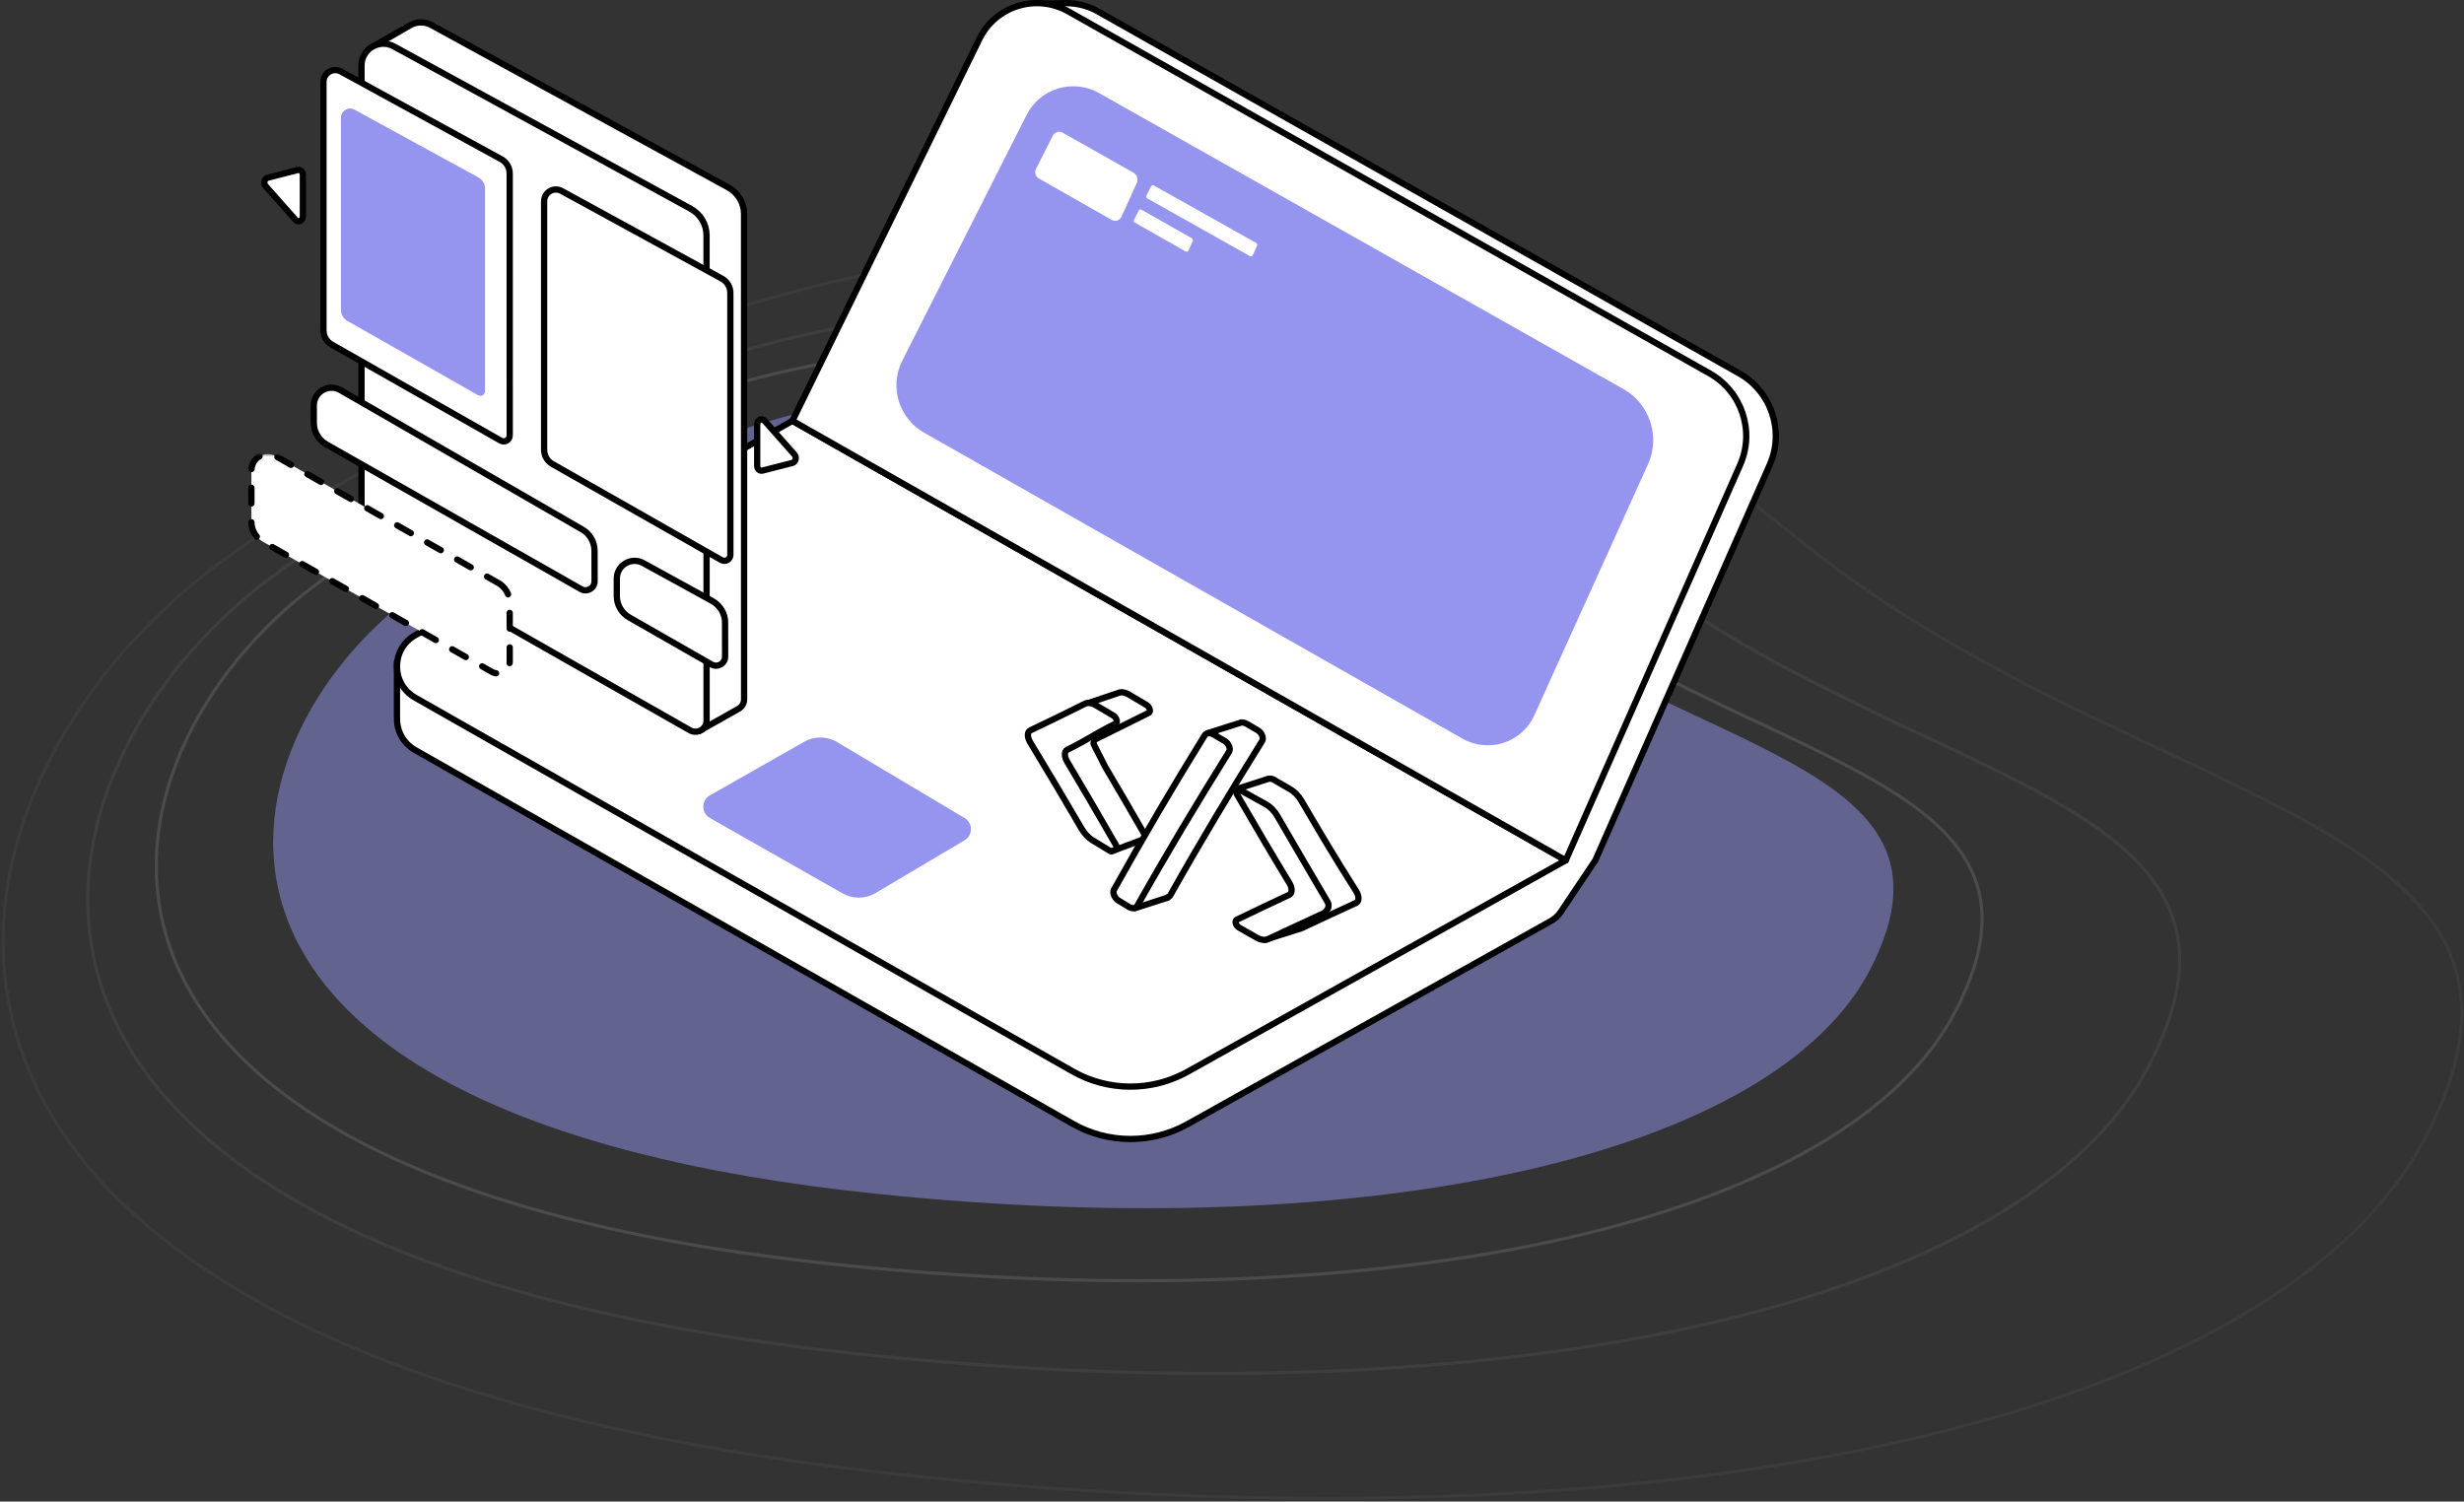 <?xml version="1.0" encoding="UTF-8"?>
<svg width="786px" height="479px" viewBox="0 0 786 479" version="1.1" xmlns="http://www.w3.org/2000/svg" xmlns:xlink="http://www.w3.org/1999/xlink">
    <rect x="0" y="0" width="786" height="479" fill="#333333" stroke="none"/>
    <!-- Generator: Sketch 52.2 (67145) - http://www.bohemiancoding.com/sketch -->
    <title>frontend</title>
    <desc>Created with Sketch.</desc>
    <defs>
        <polygon id="path-1" points="0 0.647 103.637 0.647 103.637 77.314 0 77.314"></polygon>
    </defs>
    <g id="10.-Career" stroke="none" stroke-width="1" fill="none" fill-rule="evenodd">
        <g id="frontend" transform="translate(1, 1)">
            <path d="M465.816,184.856 C535.514,240.146 630.103,241.015 595.702,308.027 C565.201,367.445 437.877,396.284 279.027,379.873 C39.774,355.159 65.941,236.846 131.347,188.281 C164.051,163.999 242.644,122.067 315.519,122.143 C388.393,122.22 431.856,157.916 465.816,184.856" id="Fill-1" fill="#9595EF" opacity="0.5"></path>
            <path d="M476.697,181.584 C555.238,244.192 661.827,245.176 623.062,321.058 C588.691,388.34 445.214,420.996 266.212,402.413 C-3.394,374.427 26.093,240.456 99.797,185.464 C136.649,157.967 225.213,110.485 307.333,110.572 C389.453,110.659 438.429,151.079 476.697,181.584" id="Fill-1" stroke="#979797" opacity="0.247"></path>
            <path d="M517.174,178.872 C607.158,250.424 729.277,251.548 684.864,338.27 C645.486,415.164 481.105,452.485 276.022,431.248 C-32.864,399.264 0.919,246.153 85.361,183.305 C127.583,151.881 229.05,97.616 323.135,97.714 C417.219,97.814 473.331,144.009 517.174,178.872" id="Fill-1" stroke="#979797" opacity="0.113"></path>
            <path d="M576.12,173.727 C681.882,257.747 825.412,259.067 773.212,360.9 C726.929,451.192 533.726,495.015 292.685,470.078 C-70.361,432.521 -30.654,252.732 68.594,178.933 C118.219,142.033 237.477,78.313 348.058,78.429 C458.639,78.546 524.589,132.79 576.12,173.727" id="Fill-1" stroke="#979797" opacity="0.083"></path>
            <g id="Group" transform="translate(72, 0)">
                <path d="M481.772,118.101 L277.238,2.645 C273.967,0.798 270.413,-0.036 266.922,0.013 L266.921,0 L254.113,0.336 L256.527,3.024 C253.34,4.967 250.636,7.788 248.87,11.394 L189.21,133.238 L416.331,262.33 L414.46,263.7 L367.668,256.741 L179.783,149.949 L69.834,212.443 L53.625,210.032 L53.625,227.927 L53.649,227.93 C53.518,231.934 55.434,235.997 59.436,238.27 L269.164,357.477 C280.512,363.927 294.431,363.975 305.826,357.606 L421.731,292.81 C422.966,292.119 423.987,291.161 424.772,290.046 L424.773,290.045 C424.926,289.827 425.083,289.613 425.215,289.385 L435.896,273.451 L491.521,147.301 C496.275,136.521 492.064,123.91 481.772,118.101" id="Fill-1" fill="#FFFFFF"></path>
                <path d="M481.772,118.101 L277.238,2.645 C273.967,0.798 270.413,-0.036 266.922,0.013 L266.921,0 L254.113,0.336 L256.527,3.024 C253.34,4.967 250.636,7.788 248.87,11.394 L189.21,133.238 L416.331,262.33 L414.46,263.7 L367.668,256.741 L179.783,149.949 L69.834,212.443 L53.625,210.032 L53.625,227.927 L53.649,227.93 C53.518,231.934 55.434,235.997 59.436,238.27 L269.164,357.477 C280.512,363.927 294.431,363.975 305.826,357.606 L421.731,292.81 C422.966,292.119 423.987,291.161 424.772,290.046 L424.773,290.045 C424.926,289.827 425.083,289.613 425.215,289.385 L435.896,273.451 L491.521,147.301 C496.275,136.521 492.064,123.91 481.772,118.101 Z" id="Stroke-3" stroke="#000000" stroke-width="2" stroke-linejoin="round"></path>
                <path d="M59.436,221.56 L269.163,340.767 C280.512,347.216 294.432,347.265 305.826,340.896 L426.469,273.45 L179.782,133.239 L59.436,201.641 C51.688,206.044 51.688,217.157 59.436,221.56" id="Fill-5" fill="#FFFFFF"></path>
                <path d="M59.436,221.56 L269.163,340.767 C280.512,347.216 294.432,347.265 305.826,340.896 L426.469,273.45 L179.782,133.239 L59.436,201.641 C51.688,206.044 51.688,217.157 59.436,221.56 Z" id="Stroke-7" stroke="#000000" stroke-width="2" stroke-linejoin="round"></path>
                <path d="M426.469,273.451 L482.093,147.3 C486.846,136.521 482.636,123.911 472.343,118.1 L267.809,2.645 C257.586,-3.125 244.589,0.883 239.441,11.395 L179.783,133.238 L426.469,273.451 Z" id="Fill-9" fill="#FFFFFF"></path>
                <path d="M426.469,273.451 L482.093,147.3 C486.846,136.521 482.636,123.911 472.343,118.1 L267.809,2.645 C257.586,-3.125 244.589,0.883 239.441,11.395 L179.783,133.238 L426.469,273.451 Z" id="Stroke-11" stroke="#000000" stroke-width="2" stroke-linejoin="round"></path>
                <path d="M416.476,227.083 L452.771,146.94 C456.657,138.126 453.215,127.818 444.8,123.068 L277.59,28.681 C269.232,23.964 258.606,27.241 254.399,35.835 L214.723,114.263 C210.684,122.513 213.77,132.466 221.78,137.019 L393.515,234.629 C401.903,239.397 412.596,235.883 416.476,227.083" id="Fill-13" fill="#9595EF"></path>
                <path d="M284.739,68.131 L289.644,57.301 C290.169,56.11 289.704,54.717 288.567,54.074 L265.97,41.32 C264.84,40.682 263.405,41.125 262.835,42.285 L257.474,52.884 C256.929,54 257.345,55.345 258.428,55.96 L281.636,69.151 C282.77,69.796 284.215,69.321 284.739,68.131" id="Fill-15" fill="#FFFFFF"></path>
                <path d="M153.456,252.727 L183.525,235.636 C186.611,233.882 190.38,233.809 193.532,235.439 L234.466,259.811 C237.401,261.329 237.482,265.475 234.609,267.105 L206.123,283.987 C202.91,285.812 198.967,285.811 195.756,283.985 L153.456,259.942 C150.65,258.347 150.65,254.322 153.456,252.727" id="Fill-17" fill="#9595EF"></path>
                <path d="M326.612,80.426 L327.99,77.386 C328.136,77.051 328.006,76.661 327.686,76.479 L295.076,58.168 C294.759,57.99 294.356,58.115 294.196,58.44 L292.691,61.415 C292.537,61.729 292.655,62.106 292.959,62.28 L325.741,80.713 C326.06,80.893 326.465,80.76 326.612,80.426" id="Fill-19" fill="#FFFFFF"></path>
                <path d="M306.104,78.952 L307.481,75.911 C307.628,75.577 307.498,75.186 307.178,75.006 L291.126,65.891 C290.81,65.713 290.407,65.836 290.246,66.162 L288.741,69.137 C288.588,69.452 288.704,69.829 289.008,70.001 L305.233,79.239 C305.551,79.42 305.956,79.286 306.104,78.952" id="Fill-21" fill="#FFFFFF"></path>
                <path d="M328.274,231.999 C326.874,231.18 326.173,230.77 324.771,229.949 C324.123,229.569 323.505,229.428 322.975,229.497 L322.956,229.47 L312.291,232.88 L317.469,237.321 C309.768,249.944 302.3,262.705 295.064,275.599 L294.702,274.823 L289.005,288.725 L299.598,285.316 L299.539,285.188 C299.871,285.07 300.166,284.873 300.361,284.526 C309.709,267.88 319.547,251.516 329.654,235.314 C330.186,234.457 329.45,232.686 328.274,231.999" id="Fill-23" fill="#FFFFFF"></path>
                <path d="M328.274,231.999 C326.874,231.18 326.173,230.77 324.771,229.949 C324.123,229.569 323.505,229.428 322.975,229.497 L322.956,229.47 L312.291,232.88 L317.469,237.321 C309.768,249.944 302.3,262.705 295.064,275.599 L294.702,274.823 L289.005,288.725 L299.598,285.316 L299.539,285.188 C299.871,285.07 300.166,284.873 300.361,284.526 C309.709,267.88 319.547,251.516 329.654,235.314 C330.186,234.457 329.45,232.686 328.274,231.999 Z" id="Stroke-25" stroke="#000000" stroke-width="2" stroke-linecap="round" stroke-linejoin="round"></path>
                <path d="M359.587,283.263 C352.28,271.709 348.901,265.966 342.126,254.427 C341.223,252.888 339.976,251.595 338.66,250.831 C336.421,249.531 335.303,248.882 333.068,247.58 C332.639,247.33 331.689,247.414 331.689,247.414 L321.141,250.823 L343.495,283.529 C339.75,285.293 336.683,286.75 332.043,289 C331.323,289.349 331.775,290.912 332.761,291.478 C334.551,292.503 335.641,293.126 337.163,293.985 L330.496,298.81 L341.209,295.414 L341.219,295.386 C341.518,295.351 341.803,295.278 342.063,295.157 C349.015,291.892 352.582,290.282 359.568,287.033 C360.6,286.554 360.6,284.866 359.587,283.263" id="Fill-27" fill="#FFFFFF"></path>
                <path d="M359.587,283.263 C352.28,271.709 348.901,265.966 342.126,254.427 C341.223,252.888 339.976,251.595 338.66,250.831 C336.421,249.531 335.303,248.882 333.068,247.58 C332.639,247.33 331.689,247.414 331.689,247.414 L321.141,250.823 L343.495,283.529 C339.75,285.293 336.683,286.75 332.043,289 C331.323,289.349 331.775,290.912 332.761,291.478 C334.551,292.503 335.641,293.126 337.163,293.985 L330.496,298.81 L341.209,295.414 L341.219,295.386 C341.518,295.351 341.803,295.278 342.063,295.157 C349.015,291.892 352.582,290.282 359.568,287.033 C360.6,286.554 360.6,284.866 359.587,283.263 Z" id="Stroke-29" stroke="#000000" stroke-width="2" stroke-linecap="round" stroke-linejoin="round"></path>
                <path d="M292.183,265.308 C287.109,256.474 284.08,251.272 279.57,243.656 L275.832,236.324 C275.813,235.6 276.045,235.022 276.545,234.778 C283.314,231.46 286.657,229.76 293.481,226.384 C294.18,226.039 293.698,224.458 292.716,223.88 C290.484,222.562 289.367,221.902 287.132,220.585 C285.818,219.811 284.556,219.634 283.626,220.095 L273.625,223.461 L275.065,224.332 C272.413,225.635 269.764,226.913 266.175,228.607 C265.197,229.068 265.197,230.756 266.18,232.383 C267.021,233.777 267.809,235.082 268.558,236.324 L262.109,236.324 L281.505,270.588 L291.416,266.894 C292.367,267.472 292.851,266.47 292.183,265.308" id="Fill-31" fill="#FFFFFF"></path>
                <path d="M292.183,265.308 C287.109,256.474 284.08,251.272 279.57,243.656 L275.832,236.324 C275.813,235.6 276.045,235.022 276.545,234.778 C283.314,231.46 286.657,229.76 293.481,226.384 C294.18,226.039 293.698,224.458 292.716,223.88 C290.484,222.562 289.367,221.902 287.132,220.585 C285.818,219.811 284.556,219.634 283.626,220.095 L273.625,223.461 L275.065,224.332 C272.413,225.635 269.764,226.913 266.175,228.607 C265.197,229.068 265.197,230.756 266.18,232.383 C267.021,233.777 267.809,235.082 268.558,236.324 L262.109,236.324 L281.505,270.588 L291.416,266.894 C292.367,267.472 292.851,266.47 292.183,265.308 Z" id="Stroke-33" stroke="#000000" stroke-width="2" stroke-linecap="round" stroke-linejoin="round"></path>
                <path d="M289.812,287.935 C299.161,271.289 308.998,254.924 319.106,238.724 C319.637,237.867 318.902,236.097 317.725,235.409 C316.325,234.589 315.624,234.179 314.222,233.358 C312.971,232.627 311.81,232.742 311.247,233.651 C301.217,249.836 291.583,266.257 282.323,282.89 C281.842,283.754 282.576,285.535 283.695,286.221 C285.028,287.038 285.694,287.445 287.022,288.258 C288.208,288.983 289.294,288.856 289.812,287.935" id="Fill-35" fill="#FFFFFF"></path>
                <path d="M289.812,287.935 C299.161,271.289 308.998,254.924 319.106,238.724 C319.637,237.867 318.902,236.097 317.725,235.409 C316.325,234.589 315.624,234.179 314.222,233.358 C312.971,232.627 311.81,232.742 311.247,233.651 C301.217,249.836 291.583,266.257 282.323,282.89 C281.842,283.754 282.576,285.535 283.695,286.221 C285.028,287.038 285.694,287.445 287.022,288.258 C288.208,288.983 289.294,288.856 289.812,287.935 Z" id="Stroke-37" stroke="#000000" stroke-width="2" stroke-linecap="round" stroke-linejoin="round"></path>
                <path d="M331.514,298.565 C338.466,295.302 342.033,293.691 349.019,290.444 C350.051,289.965 351.475,288.274 350.462,286.673 C343.439,274.824 341.199,270.792 334.425,259.255 C333.522,257.715 332.275,256.421 330.96,255.658 C328.721,254.358 324.755,252.291 322.519,250.99 C321.535,250.417 321.003,251.411 321.675,252.564 C328.235,263.839 331.476,269.449 338.305,280.696 C339.277,282.294 339.244,283.98 338.222,284.46 C331.483,287.626 328.094,289.209 321.494,292.41 C320.774,292.759 321.226,294.323 322.213,294.889 C324.458,296.174 325.589,296.817 327.872,298.107 C329.214,298.864 330.528,299.029 331.514,298.565" id="Fill-39" fill="#FFFFFF"></path>
                <path d="M331.514,298.565 C338.466,295.302 342.033,293.691 349.019,290.444 C350.051,289.965 351.475,288.274 350.462,286.673 C343.439,274.824 341.199,270.792 334.425,259.255 C333.522,257.715 332.275,256.421 330.96,255.658 C328.721,254.358 324.755,252.291 322.519,250.99 C321.535,250.417 321.003,251.411 321.675,252.564 C328.235,263.839 331.476,269.449 338.305,280.696 C339.277,282.294 339.244,283.98 338.222,284.46 C331.483,287.626 328.094,289.209 321.494,292.41 C320.774,292.759 321.226,294.323 322.213,294.889 C324.458,296.174 325.589,296.817 327.872,298.107 C329.214,298.864 330.528,299.029 331.514,298.565 Z" id="Stroke-41" stroke="#000000" stroke-width="2" stroke-linecap="round" stroke-linejoin="round"></path>
                <path d="M272.016,263.351 C265.595,252.347 262.288,246.815 255.629,235.793 C254.648,234.167 254.648,232.478 255.627,232.016 C262.687,228.689 266.108,226.956 273.078,223.504 C274.007,223.043 275.27,223.22 276.583,223.994 C278.818,225.313 279.935,225.971 282.168,227.289 C283.149,227.868 283.631,229.448 282.932,229.794 C276.108,233.171 274.19,234.871 267.421,238.189 C266.458,238.66 266.461,240.356 267.427,241.981 C273.797,252.694 276.934,258.055 283.059,268.717 C283.727,269.88 281.818,270.883 280.867,270.305 C278.704,268.991 277.62,268.331 275.441,267.007 C274.16,266.228 272.927,264.912 272.016,263.351" id="Fill-43" fill="#FFFFFF"></path>
                <path d="M272.016,263.351 C265.595,252.347 262.288,246.815 255.629,235.793 C254.648,234.167 254.648,232.478 255.627,232.016 C262.687,228.689 266.108,226.956 273.078,223.504 C274.007,223.043 275.27,223.22 276.583,223.994 C278.818,225.313 279.935,225.971 282.168,227.289 C283.149,227.868 283.631,229.448 282.932,229.794 C276.108,233.171 274.19,234.871 267.421,238.189 C266.458,238.66 266.461,240.356 267.427,241.981 C273.797,252.694 276.934,258.055 283.059,268.717 C283.727,269.88 281.818,270.883 280.867,270.305 C278.704,268.991 277.62,268.331 275.441,267.007 C274.16,266.228 272.927,264.912 272.016,263.351 Z" id="Stroke-45" stroke="#000000" stroke-width="2" stroke-linecap="round" stroke-linejoin="round"></path>
                <path d="M164.366,222.074 L164.352,67.274 C164.352,63.755 162.432,60.514 159.338,58.809 L64.633,7.001 C62.216,5.679 59.525,5.957 57.49,7.259 L45.021,14.408 L52.5,28.098 L54.285,27.008 L54.285,159.974 C54.285,163.446 56.156,166.653 59.188,168.377 L138.511,213.463 L135.094,219.116 L149.961,232.234 L162.23,225.312 C162.447,225.218 162.652,225.099 162.845,224.964 C163.744,224.341 164.366,223.317 164.366,222.074" id="Fill-47" fill="#FFFFFF"></path>
                <path d="M164.366,222.074 L164.352,67.274 C164.352,63.755 162.432,60.514 159.338,58.809 L64.633,7.001 C62.216,5.679 59.525,5.957 57.49,7.259 L45.021,14.408 L52.5,28.098 L54.285,27.008 L54.285,159.974 C54.285,163.446 56.156,166.653 59.188,168.377 L138.511,213.463 L135.094,219.116 L149.961,232.234 L162.23,225.312 C162.447,225.218 162.652,225.099 162.845,224.964 C163.744,224.341 164.366,223.317 164.366,222.074 Z" id="Stroke-49" stroke="#000000" stroke-width="2" stroke-linejoin="round"></path>
                <path d="M147.368,65.621 C150.462,67.327 152.382,70.568 152.383,74.087 L152.396,228.886 C152.396,231.598 149.452,233.298 147.085,231.952 L47.218,175.191 C44.186,173.467 42.315,170.259 42.315,166.787 L42.315,19.899 C42.315,14.617 48.01,11.268 52.663,13.814 L147.368,65.621 Z" id="Fill-51" fill="#FFFFFF"></path>
                <path d="M147.368,65.621 C150.462,67.327 152.382,70.568 152.383,74.087 L152.396,228.886 C152.396,231.598 149.452,233.298 147.085,231.952 L47.218,175.191 C44.186,173.467 42.315,170.259 42.315,166.787 L42.315,19.899 C42.315,14.617 48.01,11.268 52.663,13.814 L147.368,65.621 Z" id="Stroke-53" stroke="#000000" stroke-width="2" stroke-linejoin="round"></path>
                <path d="M86.884,49.782 C88.554,50.703 89.591,52.452 89.591,54.351 L89.598,137.903 C89.598,139.367 88.009,140.284 86.731,139.559 L32.828,108.921 C31.192,107.991 30.183,106.259 30.183,104.385 L30.183,25.104 C30.183,22.253 33.255,20.445 35.768,21.819 L86.884,49.782 Z" id="Fill-55" fill="#FFFFFF"></path>
                <path d="M86.884,49.782 C88.554,50.703 89.591,52.452 89.591,54.351 L89.598,137.903 C89.598,139.367 88.009,140.284 86.731,139.559 L32.828,108.921 C31.192,107.991 30.183,106.259 30.183,104.385 L30.183,25.104 C30.183,22.253 33.255,20.445 35.768,21.819 L86.884,49.782 Z" id="Stroke-57" stroke="#000000" stroke-width="2" stroke-linejoin="round"></path>
                <path d="M157.271,87.881 C158.941,88.803 159.978,90.551 159.978,92.45 L159.985,176.002 C159.985,177.467 158.395,178.383 157.118,177.658 L103.216,147.02 C101.579,146.09 100.57,144.358 100.57,142.485 L100.57,63.203 C100.57,60.352 103.643,58.544 106.154,59.918 L157.271,87.881 Z" id="Fill-59" fill="#FFFFFF"></path>
                <path d="M157.271,87.881 C158.941,88.803 159.978,90.551 159.978,92.45 L159.985,176.002 C159.985,177.467 158.395,178.383 157.118,177.658 L103.216,147.02 C101.579,146.09 100.57,144.358 100.57,142.485 L100.57,63.203 C100.57,60.352 103.643,58.544 106.154,59.918 L157.271,87.881 Z" id="Stroke-61" stroke="#000000" stroke-width="2" stroke-linejoin="round"></path>
                <path d="M112.575,167.816 C115.093,169.204 116.655,171.841 116.655,174.704 L116.665,184.437 C116.665,186.643 114.27,188.026 112.344,186.931 L31.088,140.746 C28.62,139.345 27.098,136.735 27.098,133.909 L27.098,128.344 C27.098,124.044 31.731,121.32 35.517,123.391 L112.575,167.816 Z" id="Fill-63" fill="#FFFFFF"></path>
                <path d="M112.575,167.816 C115.093,169.204 116.655,171.841 116.655,174.704 L116.665,184.437 C116.665,186.643 114.27,188.026 112.344,186.931 L31.088,140.746 C28.62,139.345 27.098,136.735 27.098,133.909 L27.098,128.344 C27.098,124.044 31.731,121.32 35.517,123.391 L112.575,167.816 Z" id="Stroke-65" stroke="#000000" stroke-width="2" stroke-linejoin="round"></path>
                <path d="M154.215,190.728 C156.732,192.117 158.295,194.753 158.295,197.616 L158.306,208.485 C158.306,210.691 155.909,212.074 153.985,210.979 L127.746,195.974 C125.279,194.572 123.757,191.962 123.757,189.136 L123.757,183.571 C123.757,179.273 128.39,176.547 132.176,178.619 L154.215,190.728 Z" id="Fill-67" fill="#FFFFFF"></path>
                <path d="M154.215,190.728 C156.732,192.117 158.295,194.753 158.295,197.616 L158.306,208.485 C158.306,210.691 155.909,212.074 153.985,210.979 L127.746,195.974 C125.279,194.572 123.757,191.962 123.757,189.136 L123.757,183.571 C123.757,179.273 128.39,176.547 132.176,178.619 L154.215,190.728 Z" id="Stroke-69" stroke="#000000" stroke-width="2" stroke-linejoin="round"></path>
                <path d="M23.615,54.785 L23.615,68.011 C23.615,69.413 22.148,70.121 21.278,69.14 L11.731,58.362 C10.953,57.484 11.331,55.964 12.395,55.691 L21.941,53.242 C22.8,53.022 23.615,53.772 23.615,54.785" id="Fill-71" fill="#FFFFFF"></path>
                <path d="M23.615,54.785 L23.615,68.011 C23.615,69.413 22.148,70.121 21.278,69.14 L11.731,58.362 C10.953,57.484 11.331,55.964 12.395,55.691 L21.941,53.242 C22.8,53.022 23.615,53.772 23.615,54.785 Z" id="Stroke-73" stroke="#000000" stroke-width="2" stroke-linejoin="round"></path>
                <path d="M168.54,147.581 L168.54,134.356 C168.54,132.953 170.009,132.245 170.877,133.226 L180.425,144.004 C181.202,144.882 180.824,146.402 179.761,146.675 L170.214,149.124 C169.356,149.345 168.54,148.594 168.54,147.581" id="Fill-75" fill="#FFFFFF"></path>
                <path d="M168.54,147.581 L168.54,134.356 C168.54,132.953 170.009,132.245 170.877,133.226 L180.425,144.004 C181.202,144.882 180.824,146.402 179.761,146.675 L170.214,149.124 C169.356,149.345 168.54,148.594 168.54,147.581 Z" id="Stroke-77" stroke="#000000" stroke-width="2" stroke-linejoin="round"></path>
                <path d="M79.632,55.619 C80.924,56.331 81.725,57.683 81.725,59.153 L81.731,123.792 C81.731,124.924 80.502,125.633 79.513,125.071 L37.813,101.369 C36.547,100.649 35.766,99.312 35.766,97.861 L35.766,36.527 C35.766,34.321 38.143,32.923 40.086,33.986 L79.632,55.619 Z" id="Fill-79" fill="#9595EF"></path>
                <g id="Group-83" transform="translate(0, 143.192)">
                    <mask id="mask-2" fill="white">
                        <use xlink:href="#path-1"></use>
                    </mask>
                    <g id="Clip-82"></g>
                    <path d="M85.836,41.717 C88.153,42.993 89.59,45.42 89.59,48.055 L89.598,66.836 C89.6,69.748 86.44,71.574 83.899,70.129 L10.868,28.62 C8.597,27.33 7.197,24.929 7.197,22.329 L7.197,5.854 C7.197,1.9 11.459,-0.607 14.942,1.298 L85.836,41.717 Z" id="Fill-81" stroke="#000000" stroke-width="2" fill="#FFFFFF" stroke-linecap="round" stroke-linejoin="round" stroke-dasharray="5,6" mask="url(#mask-2)"></path>
                </g>
            </g>
        </g>
    </g>
</svg>